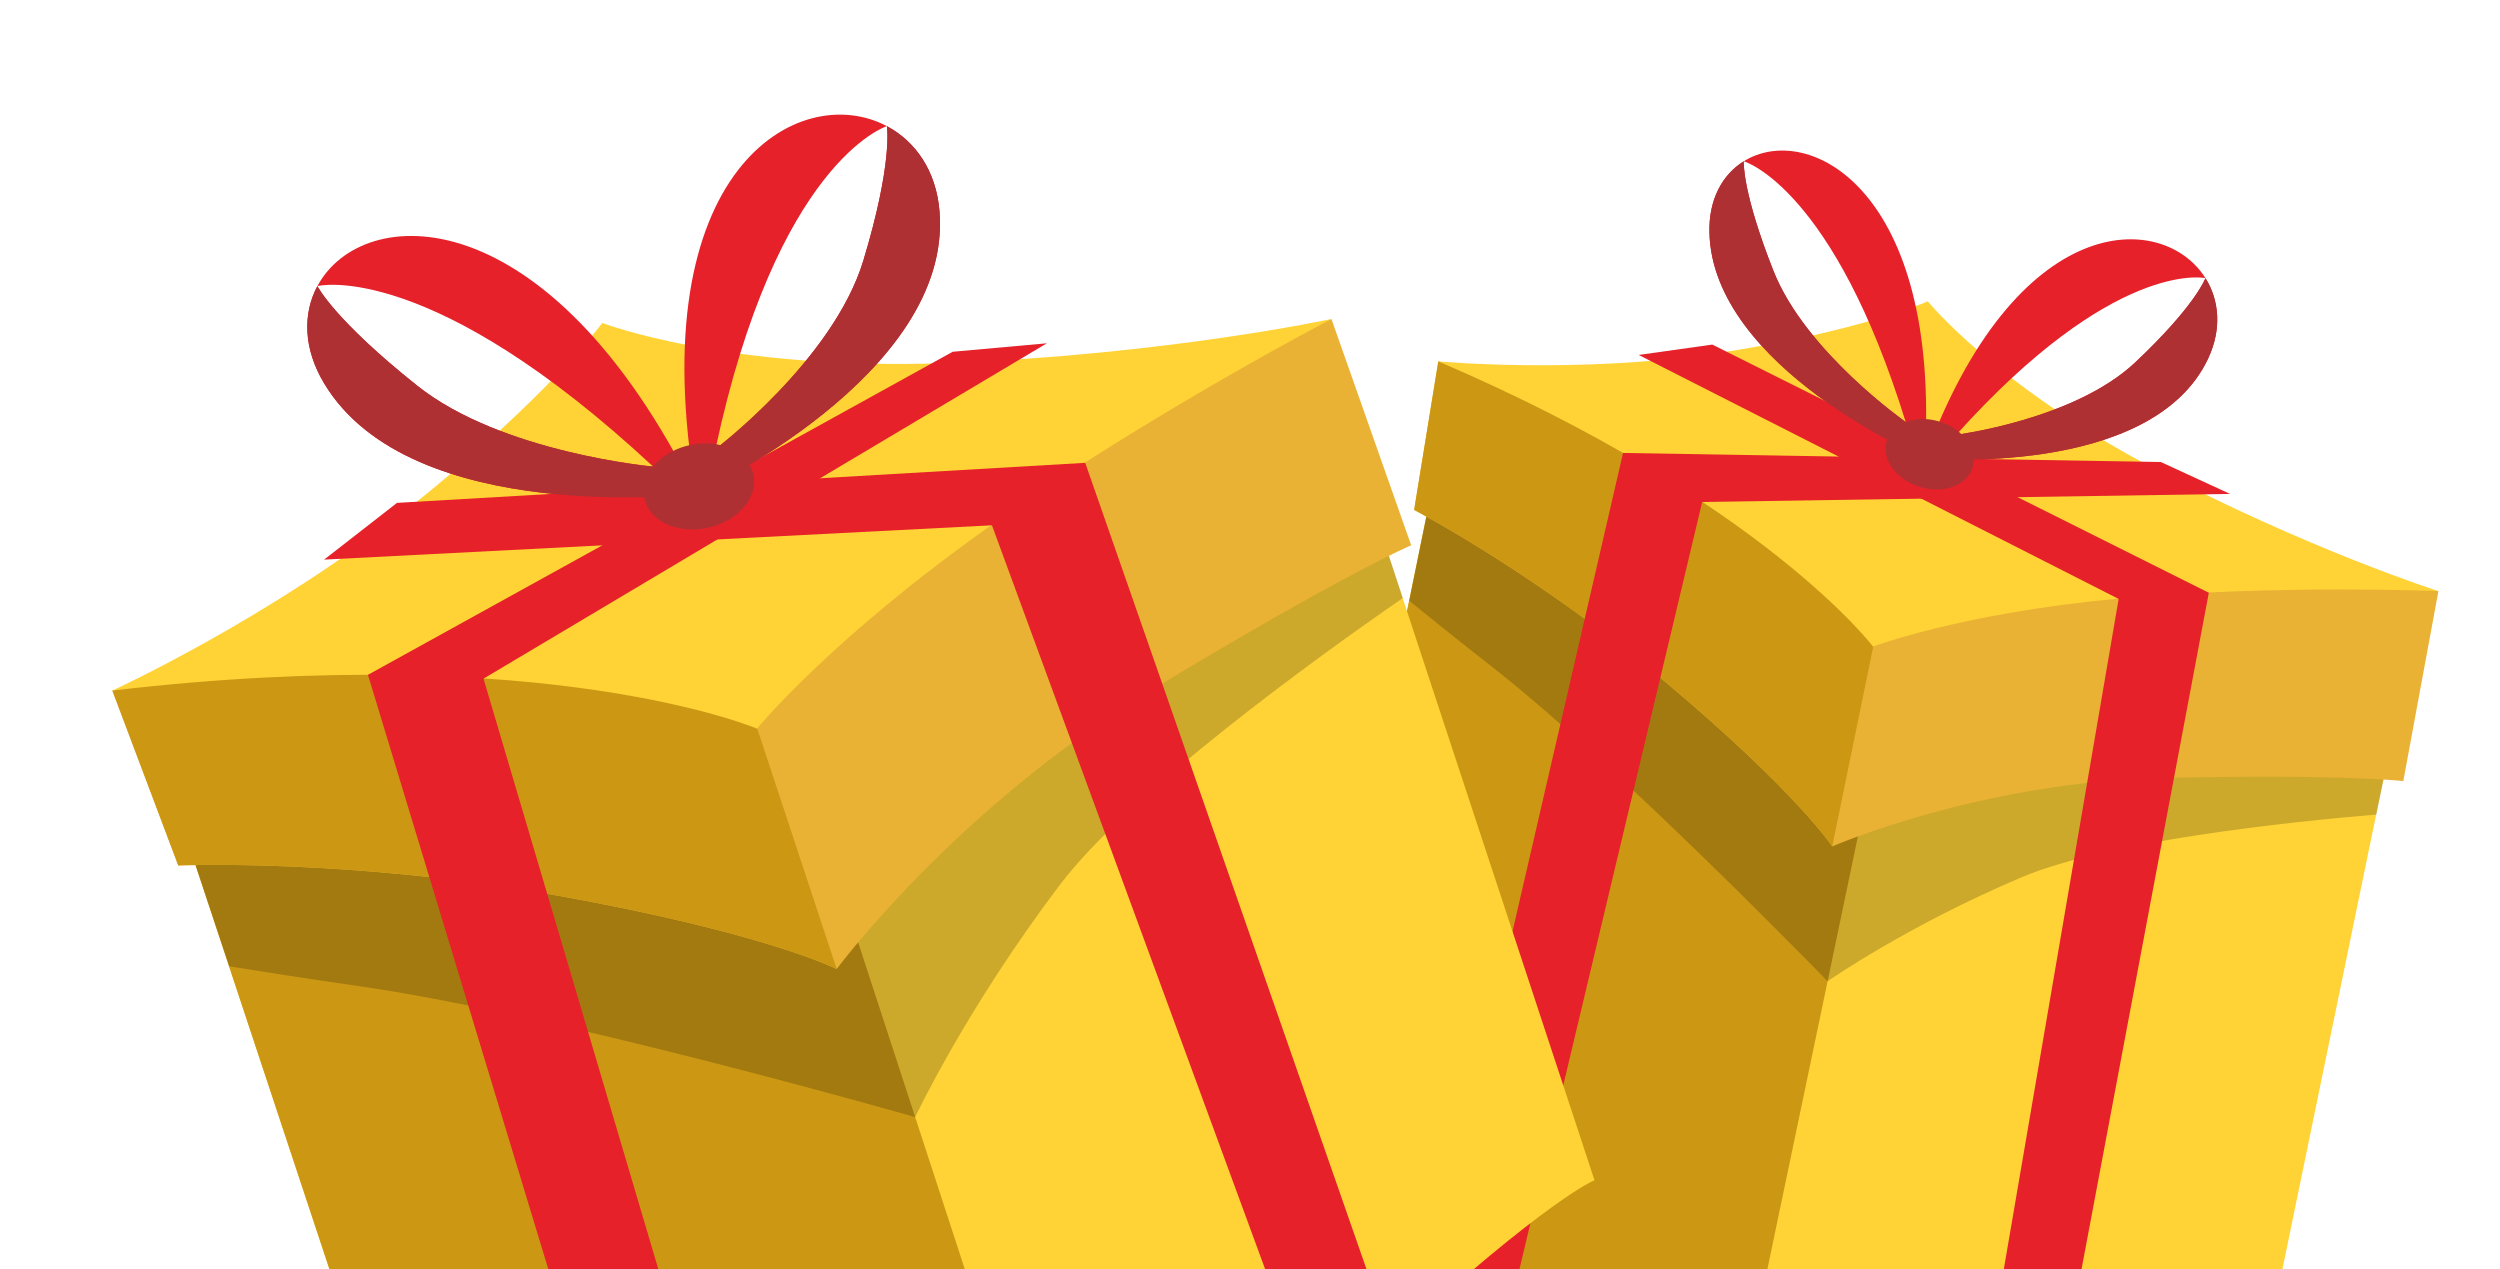 <svg width="329" height="167" viewBox="0 0 329 167" fill="none" xmlns="http://www.w3.org/2000/svg">
    <path d="M187.703 67.993L170.188 153.665C170.188 153.665 195.613 167.809 209.724 178.831C223.796 189.879 226.862 194.399 226.862 194.399C226.862 194.399 249.247 180.049 271.904 175.035C294.568 169.985 299.587 170.81 299.587 170.81L315.87 91.831C315.87 91.831 257.835 95.156 245.048 92.143C232.262 89.129 226.464 78.655 213.662 74.748C200.893 70.849 202.679 53.769 187.703 67.993Z" fill="#FFD336"/>
    <path d="M187.703 67.992L170.188 153.664C170.188 153.664 195.613 167.809 209.724 178.83C223.796 189.879 226.862 194.399 226.862 194.399L248.141 92.666C246.959 92.515 245.912 92.361 245.08 92.15C232.294 89.137 226.496 78.662 213.694 74.755C200.893 70.848 202.678 53.769 187.703 67.992Z" fill="#CC9814"/>
    <path opacity="0.2" d="M187.703 67.993L185.455 79.062C188.049 81.164 191.653 84.078 196.694 88.022C213.367 101.138 240.513 129.135 240.513 129.135C240.513 129.135 250.899 121.867 266.065 115.439C277.378 110.666 301.265 108.15 312.724 107.195L315.917 91.769C315.917 91.769 257.881 95.094 245.095 92.081C232.309 89.067 226.51 78.593 213.709 74.686C200.893 70.849 202.679 53.769 187.703 67.993Z" fill="black"/>
    <path d="M189.28 47.56L186.102 67.105C186.102 67.105 202.248 75.491 219.415 89.954C236.582 104.418 241.124 111.387 241.124 111.387C241.124 111.387 260.598 102.898 284.607 102.377C308.584 101.847 316.274 102.793 316.274 102.793L320.896 77.795C320.896 77.795 285.873 70.376 264.621 66.74C243.394 63.146 227.598 59.371 189.28 47.56Z" fill="#EAB234"/>
    <path d="M189.28 47.562L186.102 67.106C186.102 67.106 202.248 75.492 219.414 89.955C236.581 104.419 241.124 111.388 241.124 111.388L246.506 85.174C246.516 82.545 250.495 75.286 242.753 62.504C229.304 59.433 213.947 55.176 189.28 47.562Z" fill="#CC9814"/>
    <path d="M189.282 47.557C189.282 47.557 207.735 49.262 226.191 46.446C244.678 43.638 253.702 39.657 253.702 39.657C253.702 39.657 262.682 50.715 283.301 61.567C303.927 72.384 320.898 77.791 320.898 77.791C320.898 77.791 299.478 76.892 278.792 78.773C258.098 80.689 246.491 85.091 246.491 85.091C246.491 85.091 231.943 65.841 189.282 47.557Z" fill="#FFD336"/>
    <path d="M188.993 166.097L213.593 59.608L284.369 60.804L293.47 64.998L224.008 66.061L198.532 173.033L188.993 166.097Z" fill="#E62129"/>
    <path d="M278.814 78.82L215.65 46.711L225.34 45.346L290.681 78.006L271.918 177.707L261.406 180.421L278.814 78.82Z" fill="#E62129"/>
    <path d="M253.29 60.314C253.29 60.314 225.345 48.386 224.959 30.571C224.86 26.209 226.685 22.965 229.476 21.225C229.478 21.374 229.274 25.251 233.398 35.672C237.613 46.302 250.785 55.529 250.785 55.529C241.317 24.889 229.732 21.29 229.476 21.225C238.006 15.897 255.487 24.991 253.29 60.314Z" fill="#E62129"/>
    <path d="M253.29 60.316C253.29 60.316 225.345 48.387 224.959 30.572C224.86 26.211 226.685 22.966 229.476 21.226C229.478 21.375 229.274 25.252 233.398 35.673C237.613 46.303 250.785 55.53 250.785 55.53L253.29 60.316Z" fill="#AE3033"/>
    <path d="M253.29 60.316C253.29 60.316 283.164 63.021 290.59 47.183C292.411 43.307 292.059 39.512 290.24 36.605C290.179 36.738 288.822 40.323 280.972 47.714C272.958 55.249 257.444 57.216 257.444 57.216C278.134 34.208 289.984 36.54 290.24 36.605C284.652 27.704 265.316 27.48 253.29 60.316Z" fill="#E62129"/>
    <path d="M253.29 60.314C253.29 60.314 283.164 63.02 290.589 47.182C292.411 43.306 292.059 39.511 290.24 36.604C290.179 36.737 288.822 40.322 280.972 47.713C272.958 55.247 257.444 57.215 257.444 57.215L253.29 60.314Z" fill="#AE3033"/>
    <path d="M254.863 55.375C258.032 56.177 260.181 58.797 259.673 61.226C259.165 63.655 256.191 64.978 253.022 64.176C249.852 63.373 247.703 60.754 248.212 58.325C248.688 55.888 251.693 54.573 254.863 55.375Z" fill="#AE3033"/>
    <path d="M25.733 113.858L59.895 216.947C59.895 216.947 96.026 216.442 118.042 219.577C140.032 222.764 146.13 225.733 146.13 225.733C146.13 225.733 161.352 196.428 182.645 177.007C203.924 157.543 209.838 155.325 209.838 155.325L178.493 60.206C178.493 60.206 118.06 99.704 102.427 104.372C86.795 109.04 74.069 101.351 57.867 105.066C41.704 108.771 33.056 89.275 25.733 113.858Z" fill="#FFD336"/>
    <path d="M25.733 113.858L59.895 216.947C59.895 216.947 96.025 216.442 118.041 219.576C140.031 222.764 146.13 225.733 146.13 225.733L106.081 103.021C104.715 103.591 103.493 104.073 102.466 104.361C86.833 109.029 74.107 101.339 57.905 105.055C41.703 108.771 33.055 89.274 25.733 113.858Z" fill="#CC9814"/>
    <path opacity="0.2" d="M25.733 113.858L30.163 127.169C34.258 127.827 39.942 128.733 47.81 129.861C73.881 133.664 120.438 147.011 120.438 147.011C120.438 147.011 127.123 132.758 139.474 116.449C148.703 104.309 172.866 86.816 184.614 78.697L178.505 60.11C178.505 60.11 118.072 99.608 102.439 104.276C86.806 108.944 74.08 101.255 57.878 104.97C41.703 108.771 33.056 89.275 25.733 113.858Z" fill="black"/>
    <path d="M14.786 90.882L23.46 113.894C23.46 113.894 46.036 112.931 73.472 117.88C100.908 122.83 110.112 127.522 110.112 127.522C110.112 127.522 125.826 106.33 151.356 90.91C176.846 75.501 185.712 71.759 185.712 71.759L175.218 41.982C175.218 41.982 132.915 55.669 107.781 64.906C82.7 74.174 63.356 79.885 14.786 90.882Z" fill="#EAB234"/>
    <path d="M14.787 90.883L23.461 113.895C23.461 113.895 46.036 112.932 73.472 117.882C100.908 122.831 110.112 127.524 110.112 127.524L99.684 95.966C98.068 93.129 97.861 82.85 81.612 73.878C65.232 78.896 46.06 83.816 14.787 90.883Z" fill="#CC9814"/>
    <path d="M14.786 90.877C14.786 90.877 35.712 81.292 53.841 66.838C72.009 52.373 79.263 42.502 79.263 42.502C79.263 42.502 95.775 48.851 124.693 47.775C153.598 46.657 175.218 41.976 175.218 41.976C175.218 41.976 151.597 54.265 130.487 69.093C109.39 83.963 99.616 95.886 99.616 95.886C99.616 95.886 72.038 84.162 14.786 90.877Z" fill="#FFD336"/>
    <path d="M87.838 218.695L48.422 88.807L125.371 46.293L137.766 45.176L63.63 89.31L102.402 220.261L87.838 218.695Z" fill="#E62129"/>
    <path d="M130.54 69.129L42.654 73.646L52.244 66.179L142.814 60.908L184.313 179.875L174.674 189.303L130.54 69.129Z" fill="#E62129"/>
    <path d="M91.604 65C91.604 65 54.131 69.451 42.69 50.507C39.884 45.872 39.841 41.249 41.769 37.648C41.864 37.807 44.044 42.108 54.934 50.777C66.051 59.614 85.945 61.397 85.945 61.397C56.787 34.265 42.085 37.559 41.769 37.648C47.657 26.631 72.108 25.605 91.604 65Z" fill="#E62129"/>
    <path d="M91.604 65.001C91.604 65.001 54.132 69.452 42.69 50.508C39.884 45.873 39.841 41.25 41.769 37.649C41.864 37.808 44.044 42.109 54.934 50.778C66.052 59.615 85.945 61.398 85.945 61.398L91.604 65.001Z" fill="#AE3033"/>
    <path d="M91.604 65.001C91.604 65.001 125.446 49.425 123.639 27.776C123.203 22.475 120.474 18.606 116.717 16.602C116.733 16.783 117.491 21.483 113.613 34.3C109.646 47.373 94.159 59.092 94.159 59.092C102.198 21.514 116.401 16.691 116.717 16.602C105.191 10.476 84.232 22.202 91.604 65.001Z" fill="#E62129"/>
    <path d="M91.603 64.999C91.603 64.999 125.445 49.424 123.639 27.775C123.202 22.474 120.473 18.605 116.716 16.601C116.732 16.782 117.49 21.482 113.612 34.299C109.645 47.371 94.158 59.091 94.158 59.091L91.603 64.999Z" fill="#AE3033"/>
    <path d="M90.24 58.708C94.149 57.61 98.084 59.101 99.04 62.031C99.997 64.96 97.614 68.225 93.704 69.323C89.795 70.421 85.86 68.93 84.904 66C83.908 63.082 86.331 59.806 90.24 58.708Z" fill="#AE3033"/>
</svg>
